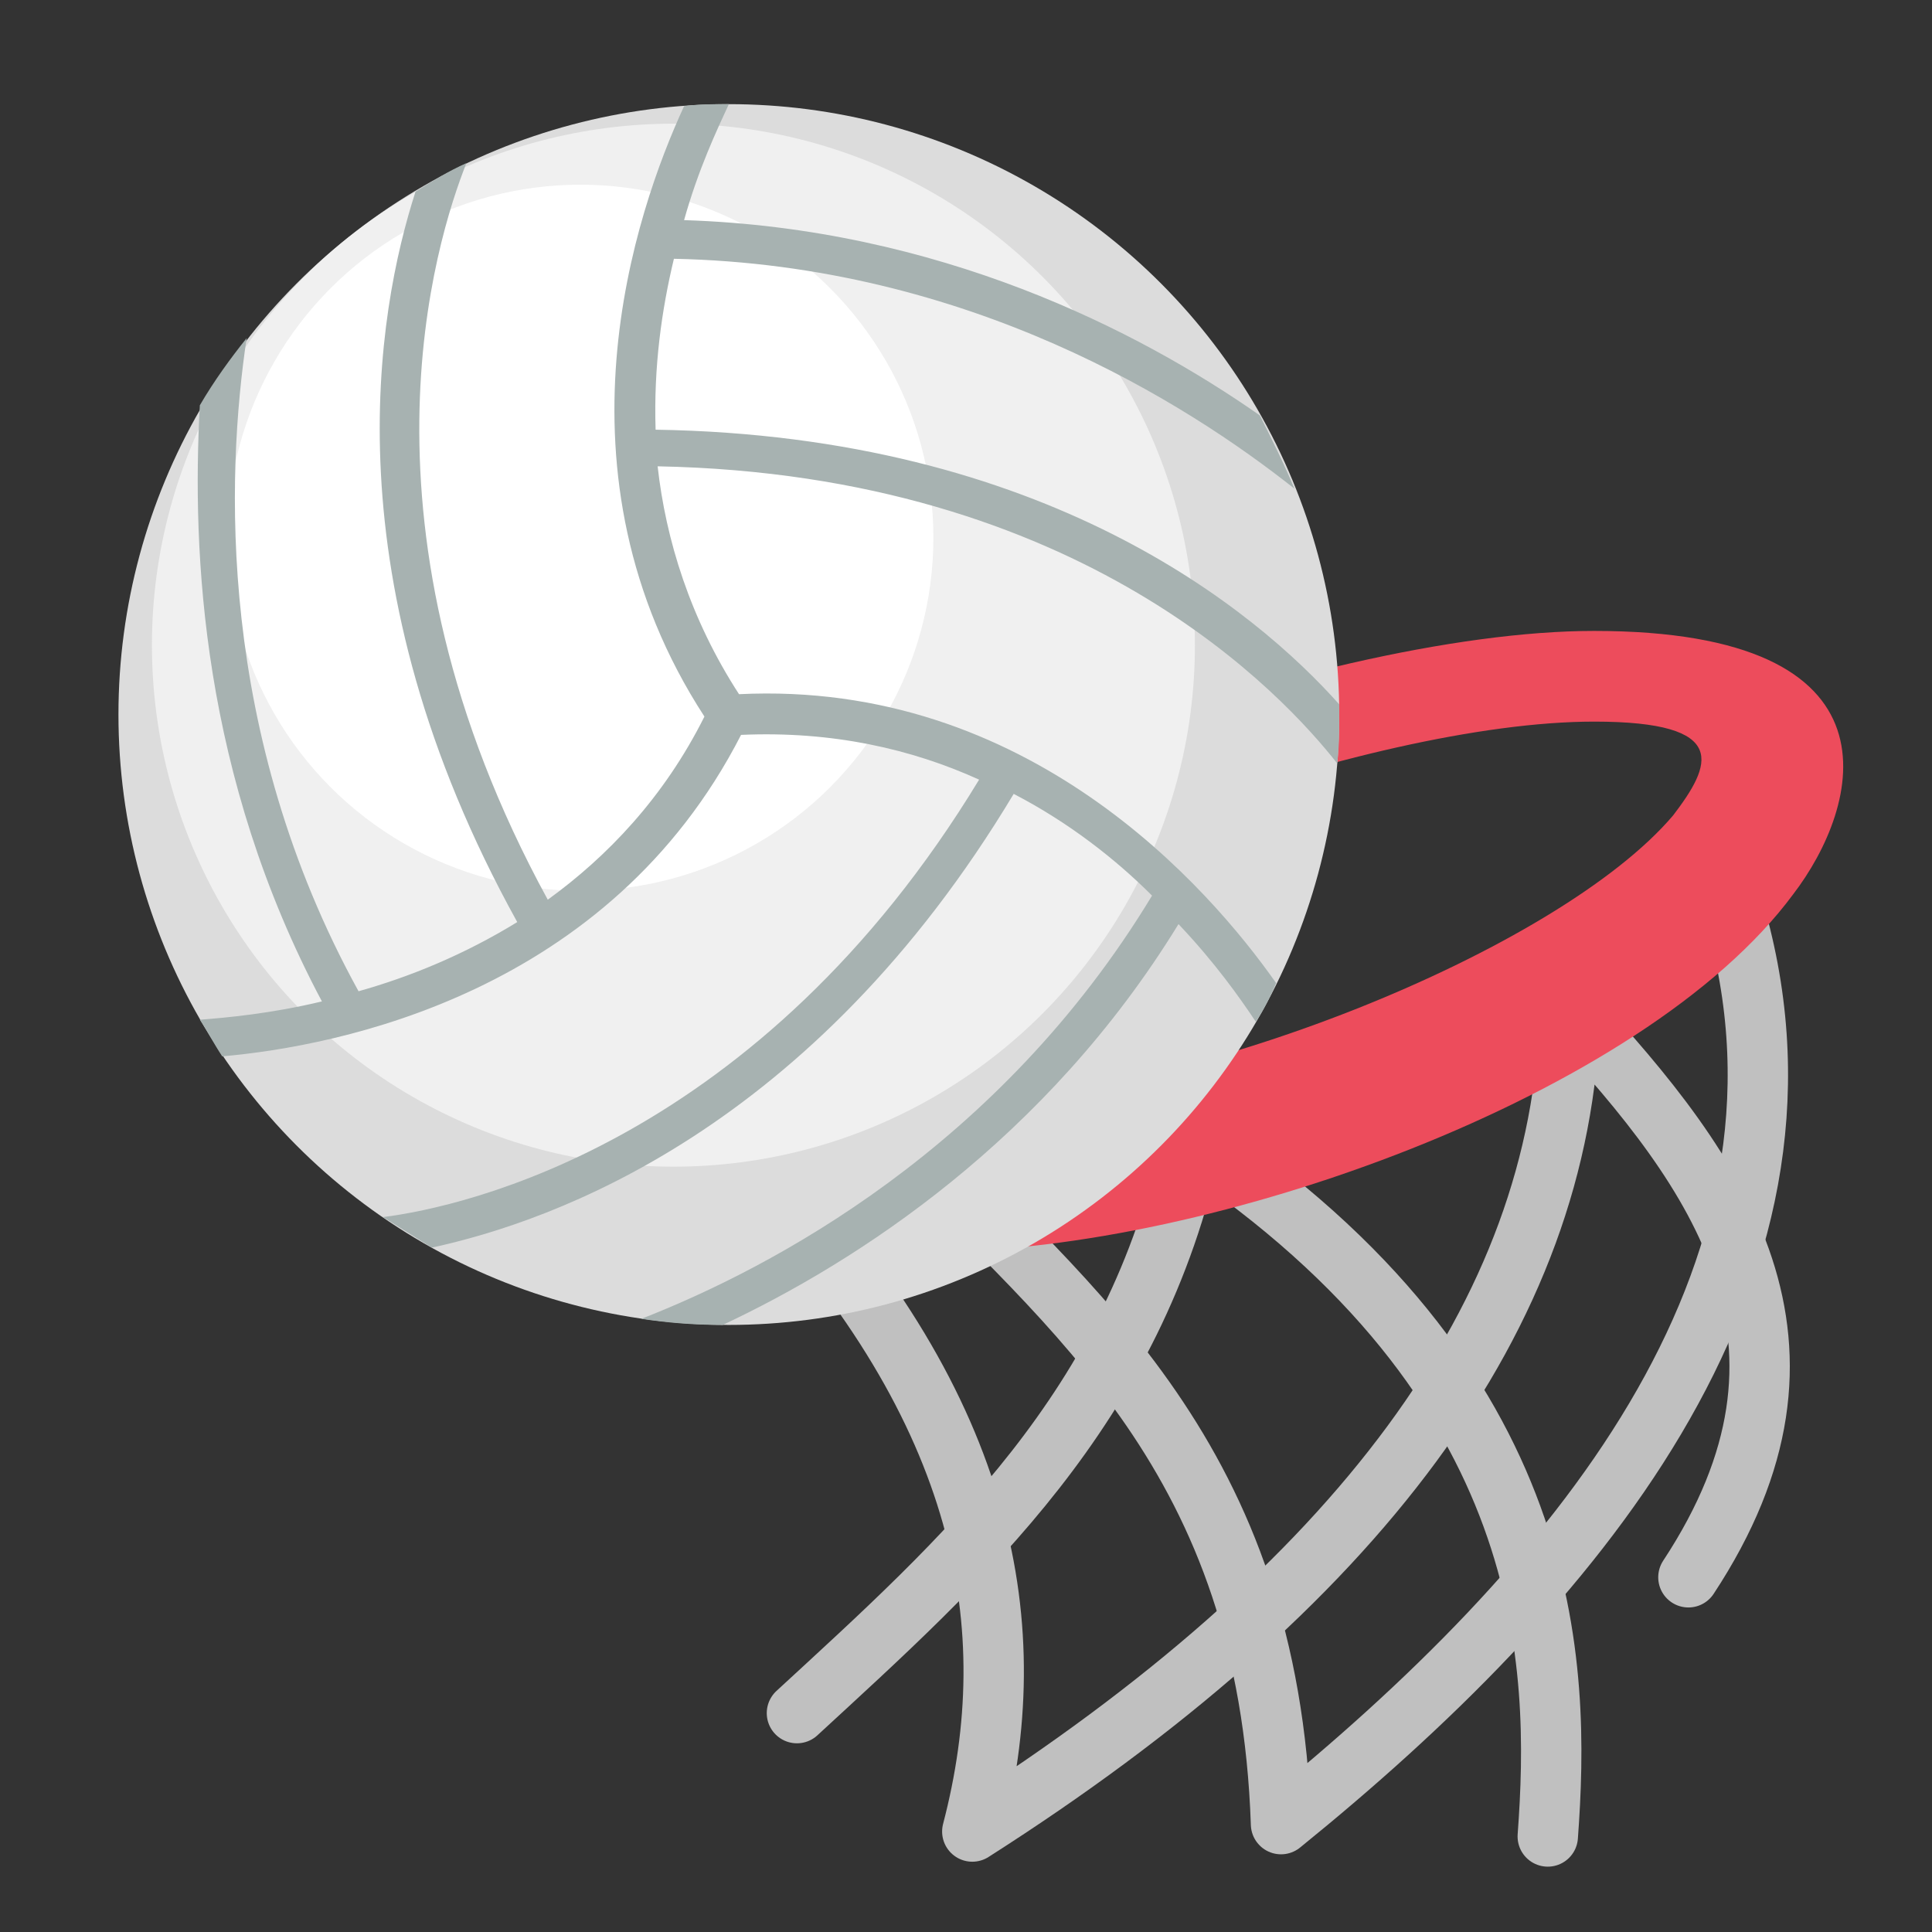 <?xml version="1.0" encoding="UTF-8" standalone="no"?>
<svg
   xmlns:dc="http://purl.org/dc/elements/1.1/"
   xmlns:cc="http://creativecommons.org/ns#"
   xmlns:rdf="http://www.w3.org/1999/02/22-rdf-syntax-ns#"
   xmlns:svg="http://www.w3.org/2000/svg"
   xmlns="http://www.w3.org/2000/svg"
   xmlns:sodipodi="http://sodipodi.sourceforge.net/DTD/sodipodi-0.dtd"
   xmlns:inkscape="http://www.inkscape.org/namespaces/inkscape"
   sodipodi:docname="netball.svg"
   inkscape:version="1.0 (4035a4fb49, 2020-05-01)"
   id="svg916"
   version="1.1"
   viewBox="0 0 96 96"
   height="96"
   width="96">
  <rect x="0" y="0" width="96" height="96" fill="#333333" stroke="none"/>
  <defs
     id="defs910">
    <clipPath
       clipPathUnits="userSpaceOnUse"
       id="clipPath44">
      <path
         d="M 0,38 H 38 V 0 H 0 Z"
         id="path46-65"
         inkscape:connector-curvature="0" />
    </clipPath>
    <clipPath
       clipPathUnits="userSpaceOnUse"
       id="clipPath16-2">
      <path
         d="M 0,38 H 38 V 0 H 0 Z"
         id="path18-53"
         inkscape:connector-curvature="0" />
    </clipPath>
    <clipPath
       clipPathUnits="userSpaceOnUse"
       id="clipPath28-4">
      <path
         d="M 1.193,5 C 1.193,3 3,1 5,1 v 0 h 28 c 2,0 3.731,2 3.731,4 v 0 c 0,4.355 -4.634,11 -17.731,11 v 0 C 5.508,16 1.193,9.541 1.193,5"
         id="path30-9"
         inkscape:connector-curvature="0" />
    </clipPath>
    <clipPath
       id="clipPath16-4"
       clipPathUnits="userSpaceOnUse">
      <path
         inkscape:connector-curvature="0"
         id="path18-8"
         d="M 0,36 H 36 V 0 H 0 Z" />
    </clipPath>
    <clipPath
       clipPathUnits="userSpaceOnUse"
       id="clipPath16-90">
      <path
         d="M 0,38 H 38 V 0 H 0 Z"
         id="path18-2"
         inkscape:connector-curvature="0" />
    </clipPath>
    <clipPath
       clipPathUnits="userSpaceOnUse"
       id="clipPath16-1">
      <path
         d="M 0,38 H 38 V 0 H 0 Z"
         id="path18-5"
         inkscape:connector-curvature="0" />
    </clipPath>
    <clipPath
       clipPathUnits="userSpaceOnUse"
       id="clipPath44-3">
      <path
         d="M 0,38 H 38 V 0 H 0 Z"
         id="path46-65-8"
         inkscape:connector-curvature="0" />
    </clipPath>
  </defs>
  <sodipodi:namedview
     inkscape:window-maximized="0"
     inkscape:window-y="331"
     inkscape:window-x="365"
     inkscape:window-height="880"
     inkscape:window-width="1127"
     units="px"
     showgrid="true"
     inkscape:document-rotation="0"
     inkscape:current-layer="g6043-4"
     inkscape:document-units="px"
     inkscape:cy="59.380908"
     inkscape:cx="48.615181"
     inkscape:zoom="3.959798"
     inkscape:pageshadow="2"
     inkscape:pageopacity="0.0"
     borderopacity="1.0"
     bordercolor="#666666"
     pagecolor="#ffffff"
     id="base">
    <inkscape:grid
       spacingy="4"
       spacingx="4"
       empspacing="6"
       id="grid1479"
       type="xygrid" />
  </sodipodi:namedview>
  <g
     id="layer1"
     inkscape:groupmode="layer"
     inkscape:label="Layer 1">
    <g
       id="g6043-4"
       transform="matrix(6.818,0,0,6.818,-173.381,-1331.984)"
       style="stroke-width:0.554">
      <g
         id="g6056-8"
         style="stroke-width:0.554">
        <path
           sodipodi:nodetypes="ccc"
           inkscape:connector-curvature="0"
           id="path6047-5"
           d="m 38.083,202.055 c 0.733,2.637 -1.202,4.889 -3.317,6.602 -0.09,-2.668 -1.514,-3.734 -2.754,-5.021"
           style="fill:none;fill-rule:evenodd;stroke:#c0c0c0;stroke-width:0.44;stroke-linecap:round;stroke-linejoin:round;stroke-miterlimit:4;stroke-dasharray:none;stroke-opacity:1" />
        <path
           sodipodi:nodetypes="cccc"
           inkscape:connector-curvature="0"
           id="path6049-3"
           d="m 31.004,203.924 c 1.621,1.729 1.901,3.298 1.512,4.787 2.792,-1.78 4.299,-3.763 4.355,-5.975 1.097,1.185 1.987,2.417 0.864,4.122"
           style="fill:none;fill-rule:evenodd;stroke:#c0c0c0;stroke-width:0.44;stroke-linecap:round;stroke-linejoin:round;stroke-miterlimit:4;stroke-dasharray:none;stroke-opacity:1" />
        <path
           sodipodi:nodetypes="ccc"
           inkscape:connector-curvature="0"
           id="path6051-8"
           d="m 31.238,207.848 c 1.21,-1.115 2.464,-2.22 2.88,-4.176 2.668,1.78 2.683,3.839 2.592,5.075"
           style="fill:none;fill-rule:evenodd;stroke:#c0c0c0;stroke-width:0.44;stroke-linecap:round;stroke-linejoin:round;stroke-miterlimit:4;stroke-dasharray:none;stroke-opacity:1" />
      </g>
      <path
         id="path10-0"
         d="m 32.247,204.485 c -2.71,0 -2.368,-1.323 -2.006,-1.814 1.003,-1.344 4.801,-2.71 6.806,-2.71 2.304,0 1.942,1.28 1.451,1.92 -1.088,1.472 -4.246,2.603 -6.251,2.603 m 4.801,-3.862 c -1.643,0 -4.673,1.109 -5.675,2.07 -0.192,0.192 -0.555,0.704 0.896,0.704 1.792,0 4.523,-1.109 5.355,-2.091 0.277,-0.363 0.427,-0.683 -0.576,-0.683"
         style="fill:#ed4c5c;stroke-width:0.147"
         inkscape:connector-curvature="0" />
    </g>
    <g
       id="g5224-2"
       transform="matrix(1.011,0,0,1.011,3.864,3.153)"
       style="stroke-width:0.764">
      <circle
         id="circle5210-8"
         r="30"
         cy="32"
         cx="32"
         style="fill:#dcdcdc;fill-opacity:1;stroke-width:0.764" />
      <circle
         id="circle5210-0-64"
         r="25.631"
         cy="28.591"
         cx="29.276"
         style="fill:#f0f0f0;fill-opacity:1;stroke-width:0.764" />
      <circle
         id="circle5210-0-6-5"
         r="17.351"
         cy="23.31"
         cx="24.702"
         style="fill:#ffffff;fill-opacity:1;stroke-width:0.764" />
      <path
         id="path5212-4"
         d="M 28.4,18 C 28.3,14.9 28.7,12.1 29.3,9.6 43.8,9.9 54.5,16.7 59.8,20.9 59.3,19.7 58.7,18.5 58.1,17.3 52.1,13.1 42.3,8.1 29.8,7.7 30.5,5.2 31.4,3.3 32,2 c 0,0 0,0 -0.1,0 -0.7,0 -1.4,0 -2.1,0.1 -2.4,5.2 -6.8,18 1,30 -2,4 -4.8,6.9 -7.7,9 -10,-18.3 -5.5,-32.4 -4,-36.2 -0.9,0.4 -1.7,0.9 -2.5,1.4 -1.9,5.9 -4.3,19.1 5,35.9 -2.6,1.6 -5.3,2.7 -7.8,3.4 C 6.8,32.9 7.3,20.2 8.3,13.5 7.5,14.5 6.7,15.6 6,16.8 5.6,24.1 6.1,35 12,46.1 9.5,46.7 7.3,46.9 6,47 c 0.4,0.6 0.7,1.2 1.1,1.8 5.7,-0.5 19,-3.1 25.5,-15.8 4.5,-0.2 8.4,0.7 11.7,2.2 C 33.5,53 19,56.2 15,56.7 c 0.8,0.5 1.6,1 2.4,1.5 6,-1.3 18.7,-5.8 28.6,-22.3 2.7,1.4 5,3.2 6.8,5 -7.5,12.4 -18.7,18.3 -25.1,20.8 1.3,0.2 2.6,0.3 4,0.3 6.6,-3.1 15.9,-9.1 22.4,-19.7 1.8,1.9 3,3.6 3.8,4.8 0.4,-0.6 0.7,-1.2 1,-1.9 C 55.6,40.5 46.7,30.3 32.5,31 30.1,27.3 28.9,23.4 28.5,19.8 49.4,20.2 59.3,31.1 61.9,34.4 62,33.6 62,32.8 62,32 62,31.8 62,31.7 62,31.5 57.9,26.9 47.6,18.3 28.4,18"
         inkscape:connector-curvature="0"
         style="fill:#a7b2b1;fill-opacity:1;stroke-width:0.764" />
    </g>
  </g>
</svg>
